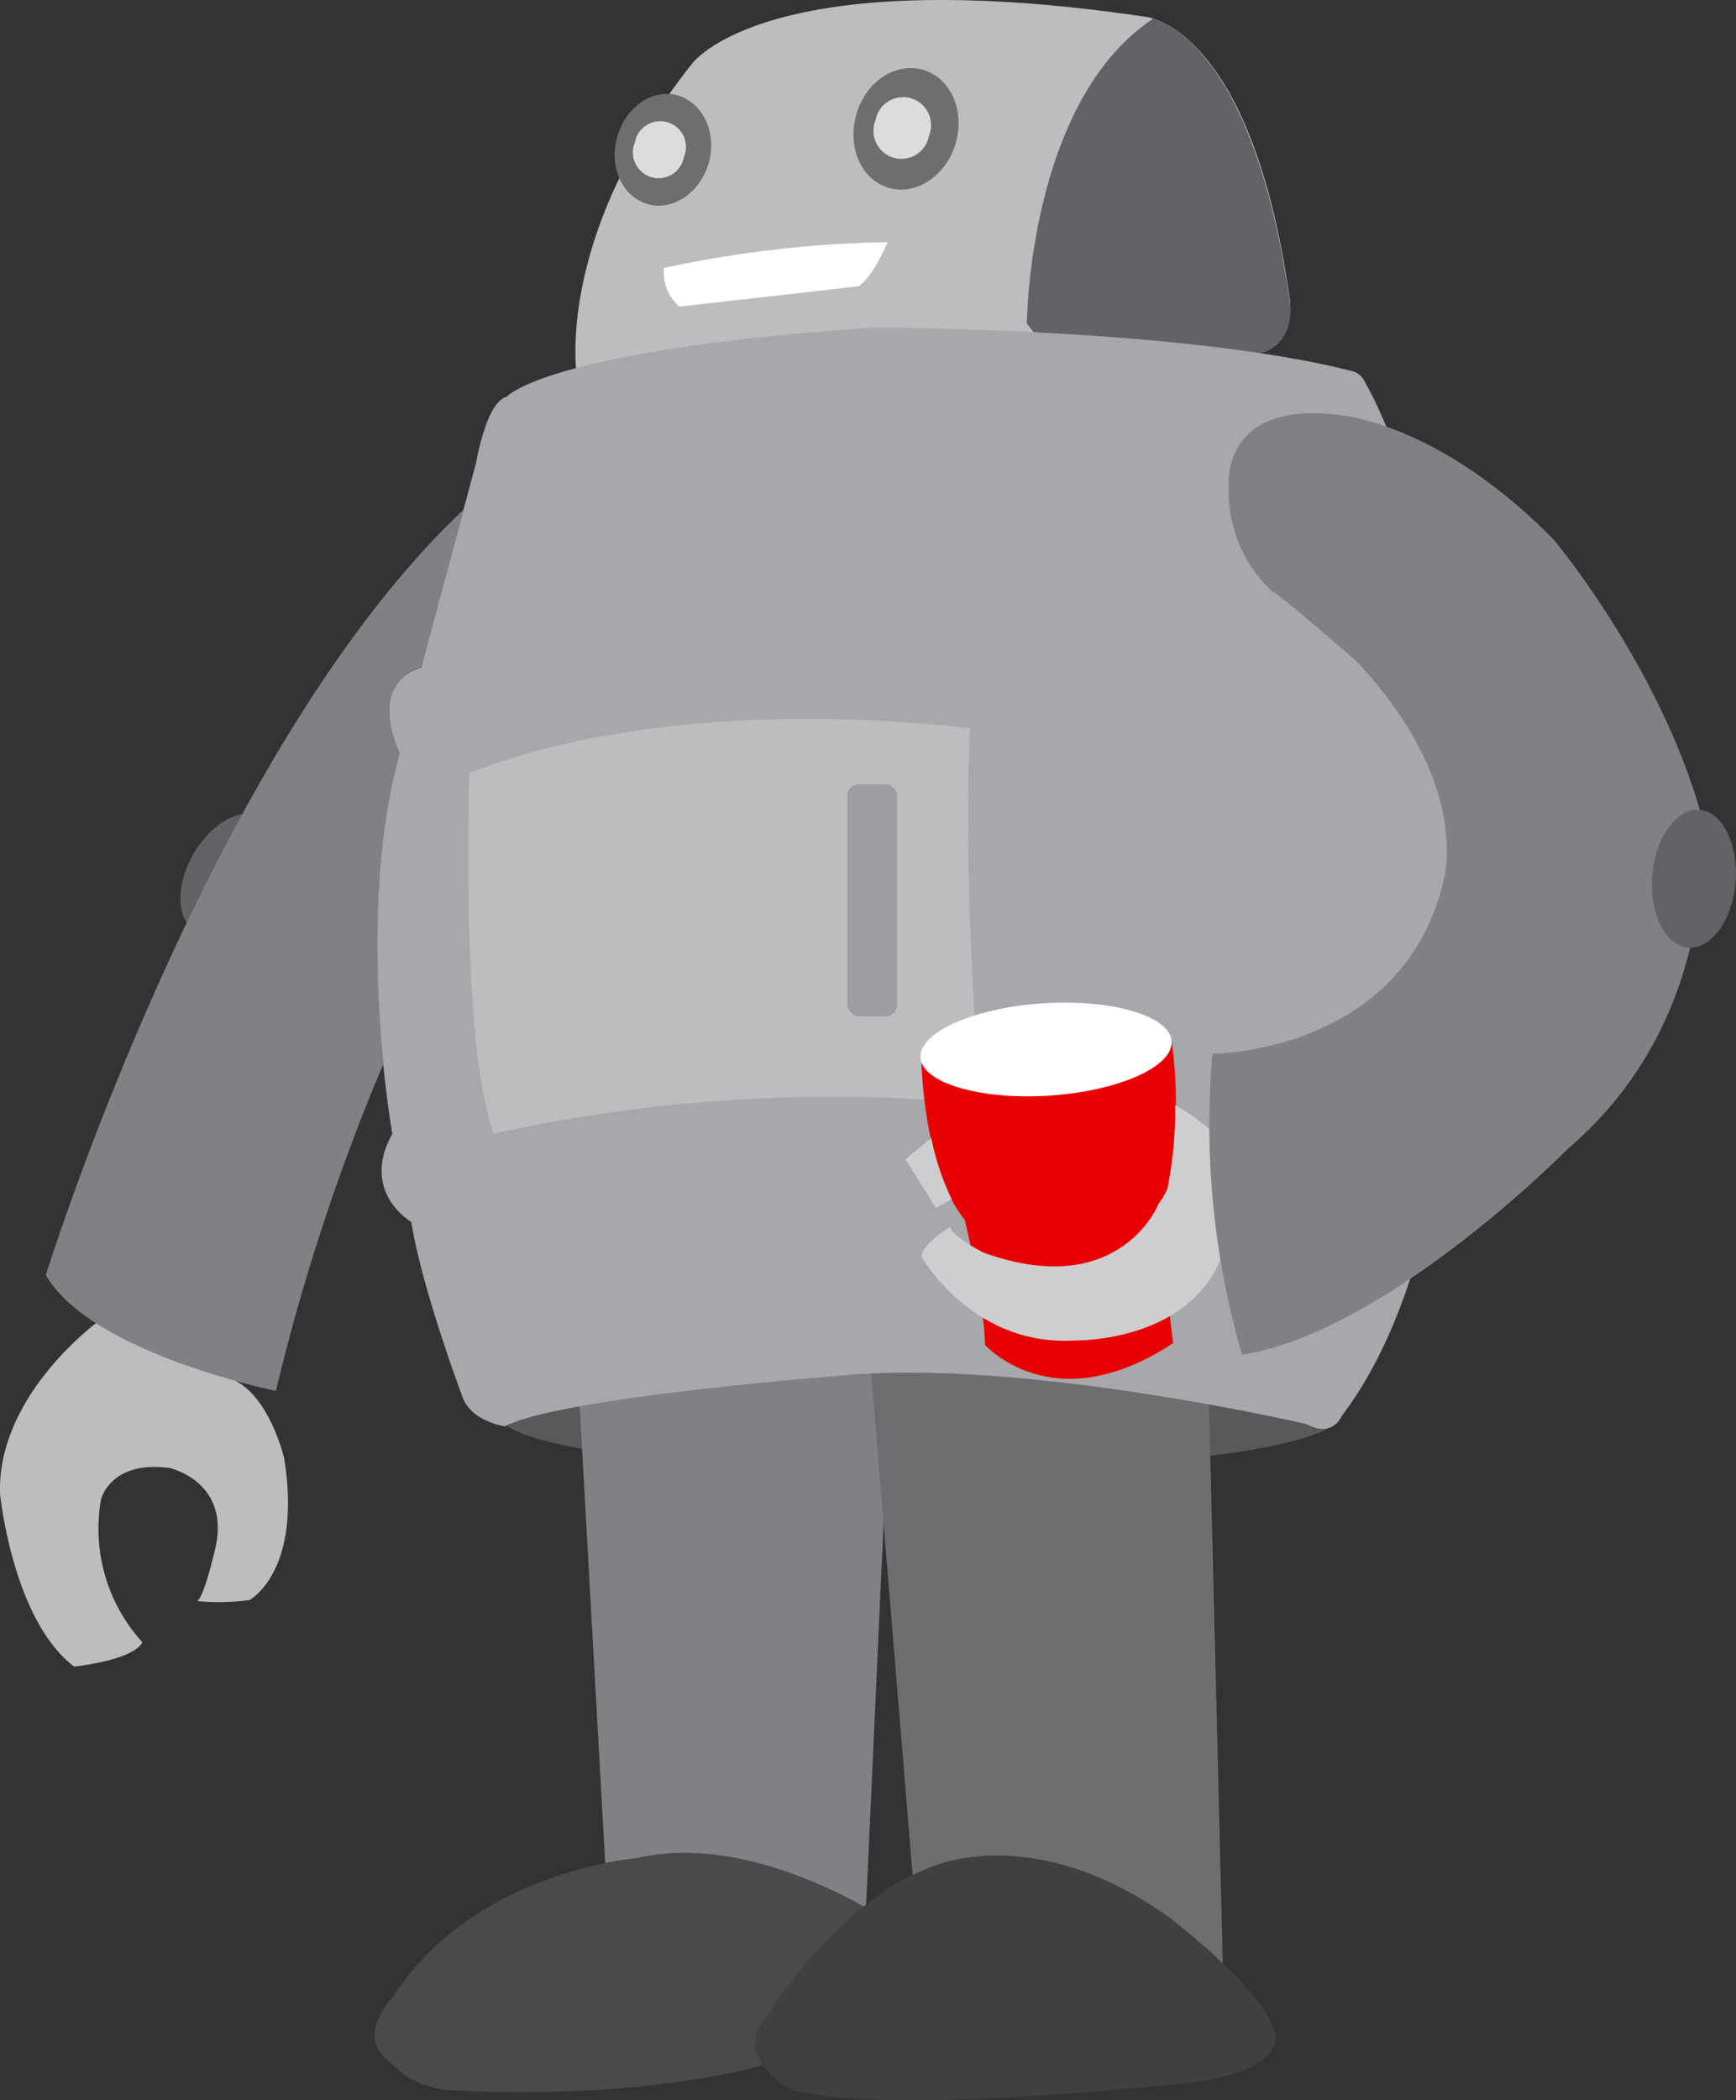 <svg xmlns="http://www.w3.org/2000/svg" viewBox="0 0 170.75 206.49"><rect x="0" y="0" width="170.75" height="206.49" fill="#333333" stroke="none"/><defs><style>.cls-1{fill:#58595b;}.cls-2{fill:#808184;}.cls-3{fill:#6d6e70;}.cls-4{fill:#4a4a4c;}.cls-5{fill:#404041;}.cls-6{fill:#bbbdbf;}.cls-7{fill:#626366;}.cls-8{fill:#dbdcdd;}.cls-9{fill:#fff;}.cls-10{fill:#a6a8ab;}.cls-11{fill:#9c9ea1;}.cls-12{fill:#e90000;}.cls-13{fill:#cdcecf;}</style></defs><g id="Layer_2" data-name="Layer 2"><g id="Layer_1-2" data-name="Layer 1"><ellipse class="cls-1" cx="90.44" cy="139.22" rx="41.23" ry="5.44"/><path class="cls-2" d="M57,137.93,59.63,185l25.48,4.15,2.5-54.81C73.86,135.26,62.24,137,57,137.93Z"/><path class="cls-3" d="M85.65,134.49l4.15,50.34,30.5,9.26-1.47-59.66A214.66,214.66,0,0,0,85.65,134.49Z"/><path class="cls-4" d="M86.88,188.62S74.12,180,62.63,182.69c0,0-16.14,1.28-24.07,13.77,0,0-3.65,3.83-.27,6.2a8.75,8.75,0,0,0,5.92,2.83s16.87,1.28,30.91-2.46Z"/><path class="cls-5" d="M77.67,205.4s-4.55-2.55-3.1-5.84c0,0,7.21-12.31,16.69-15.86,0,0,9.85-4.93,23.52,4.65,0,0,10,7.47,10.67,11.85,0,0,.82,3.19-7.66,4.47C117.79,204.67,87.16,208.22,77.67,205.4Z"/><path class="cls-6" d="M56.8,37.52S54.12,23.87,68.06,6.27c0,0,7.18-10.13,44.47-4.64,0,0,10.56.56,14.36,28,0,0,.42,4.22-3.8,4.64Z"/><path class="cls-7" d="M113.43,1.83C101.12,10,101,31.82,101,31.82l3.13,4,19-.94c4.22-.43,3.8-4.72,3.8-4.72C123.76,7.13,116.06,2.68,113.43,1.83Z"/><path class="cls-3" d="M69.7,16.05c-.86,2.95-3.56,4.75-6.05,4s-3.79-3.7-2.93-6.65,3.56-4.75,6-4S70.56,13.1,69.7,16.05Z"/><path class="cls-8" d="M67.28,15.37A2.53,2.53,0,1,1,62.45,14a2.53,2.53,0,1,1,4.83,1.41Z"/><path class="cls-3" d="M94,14.09c-.94,3.2-3.88,5.16-6.58,4.38s-4.12-4-3.19-7.23,3.87-5.16,6.57-4.37S94.94,10.89,94,14.09Z"/><path class="cls-8" d="M91.37,13.35a2.75,2.75,0,1,1-5.25-1.53,2.75,2.75,0,1,1,5.25,1.53Z"/><path class="cls-9" d="M65.3,26.35a112.31,112.31,0,0,1,22-2.54s-1.33,3.3-2.86,4.34l-17.62,2A4.48,4.48,0,0,1,65.3,26.35Z"/><path class="cls-10" d="M46.83,45.49s1-6,3-6.47c0,0,3.72-4.6,36.11-6.81,0,0,30.72,0,47.27,4.34a1.93,1.93,0,0,1,1.06,1.06s6.46,10.44,8.85,34.16c0,0,4.6,46.74-11.15,67.45,0,0-.89,2.21-3.45.8,0,0-27.71-6.46-45.68-4.78,0,0-27.7,2.12-33.19,5,0,0-3.1-.45-4.07-2.66,0,0-4-10.53-5.13-17.44,0,0-5.05-2.92-1.86-8.67,0,0-3.81-21.16.71-37.44,0,0-3.37-6.64,2.12-8.41Z"/><path class="cls-6" d="M46.17,76s-.93,26.42,2.39,35.45a155.63,155.63,0,0,1,47.93-2.92s-1.86-20.44-1.07-36.91C95.42,71.64,67.41,67.66,46.17,76Z"/><rect class="cls-11" x="83.34" y="77.09" width="4.91" height="22.84" rx="1.15"/><path class="cls-12" d="M90.64,104.52s.18,10.36,4.25,15.41c0,0,1.86,7.61,2,12.3,0,0,6.73,7.61,18.5-.18,0,0-1.51-10.8-.44-15.49a45.61,45.61,0,0,0,.26-14.43S104.19,111.43,90.64,104.52Z"/><path class="cls-9" d="M115.24,102.37c.17,2.51-5.23,4.9-12,5.35S90.7,106.49,90.54,104s5.23-4.9,12-5.35S115.08,99.86,115.24,102.37Z"/><path class="cls-13" d="M120.25,112.27a18.82,18.82,0,0,0-4.67-3.61,38.25,38.25,0,0,1-.77,8.26,7.28,7.28,0,0,1-.85,1.42,1.3,1.3,0,0,1-.08.17s-3.85,9.43-17.13,4.65c0,0-2.92-1.46-3.32-2.53,0,0-2.79,1.73-2.79,2.92,0,0,5,8.9,15.14,8.24,0,0,12.48.26,14.87-9.83S120.25,112.27,120.25,112.27ZM93.6,117.9a25.73,25.73,0,0,1-2-6c-.83.64-1.67,1.33-2.53,2.1l3,4.78S92.67,118.42,93.6,117.9Z"/><path class="cls-7" d="M25.82,87.85c-1.77,3.1-4.73,4.74-6.61,3.66S17.26,87.06,19,84s4.74-4.74,6.61-3.67S27.6,84.75,25.82,87.85Z"/><path class="cls-6" d="M14,161.46a16.57,16.57,0,0,1-4.07-14s.85-3.89,6.73-3.13c0,0,6.17,1.32,4.46,8.15,0,0-1,4.37-1.71,4.94a22.83,22.83,0,0,0,5.12-.1s5.22-2.75,3.42-13.94c0,0-1.33-5.79-4.74-7.59l1.23-3.8-13.85-3-.57.66S-.28,136.9,0,146.86c0,0,1.23,12.42,7.3,17C7.31,163.84,13.1,163.27,14,161.46Z"/><path class="cls-2" d="M119.26,103.6s18.66,0,22.71-16.93c0,0,3-9.53-8.68-21.77,0,0-7.67-6.69-8.1-6.69a13.41,13.41,0,0,1-4.34-10.1s-1-8.39,10-7.4c0,0,10,.14,22,12.38,0,0,10.13,12.09,14.32,26.47,0,0,3,19.77-13,33.43,0,0-17.65,17.93-32,20.21A80.53,80.53,0,0,1,119.26,103.6Z"/><path class="cls-7" d="M170.71,86.73c-.31,3.74-2.4,6.62-4.66,6.44s-3.84-3.37-3.53-7.12,2.39-6.62,4.65-6.43S171,83,170.71,86.73Z"/><path class="cls-2" d="M39.31,74s-3.37-6.64,2.12-8.41l4.16-15.47C20.5,73.73,4.51,125.37,4.51,125.37c4.41,7.68,22.63,11.38,22.63,11.38A204.48,204.48,0,0,1,37.7,104.62C37,97.05,36.39,84.5,39.31,74Z"/></g></g></svg>